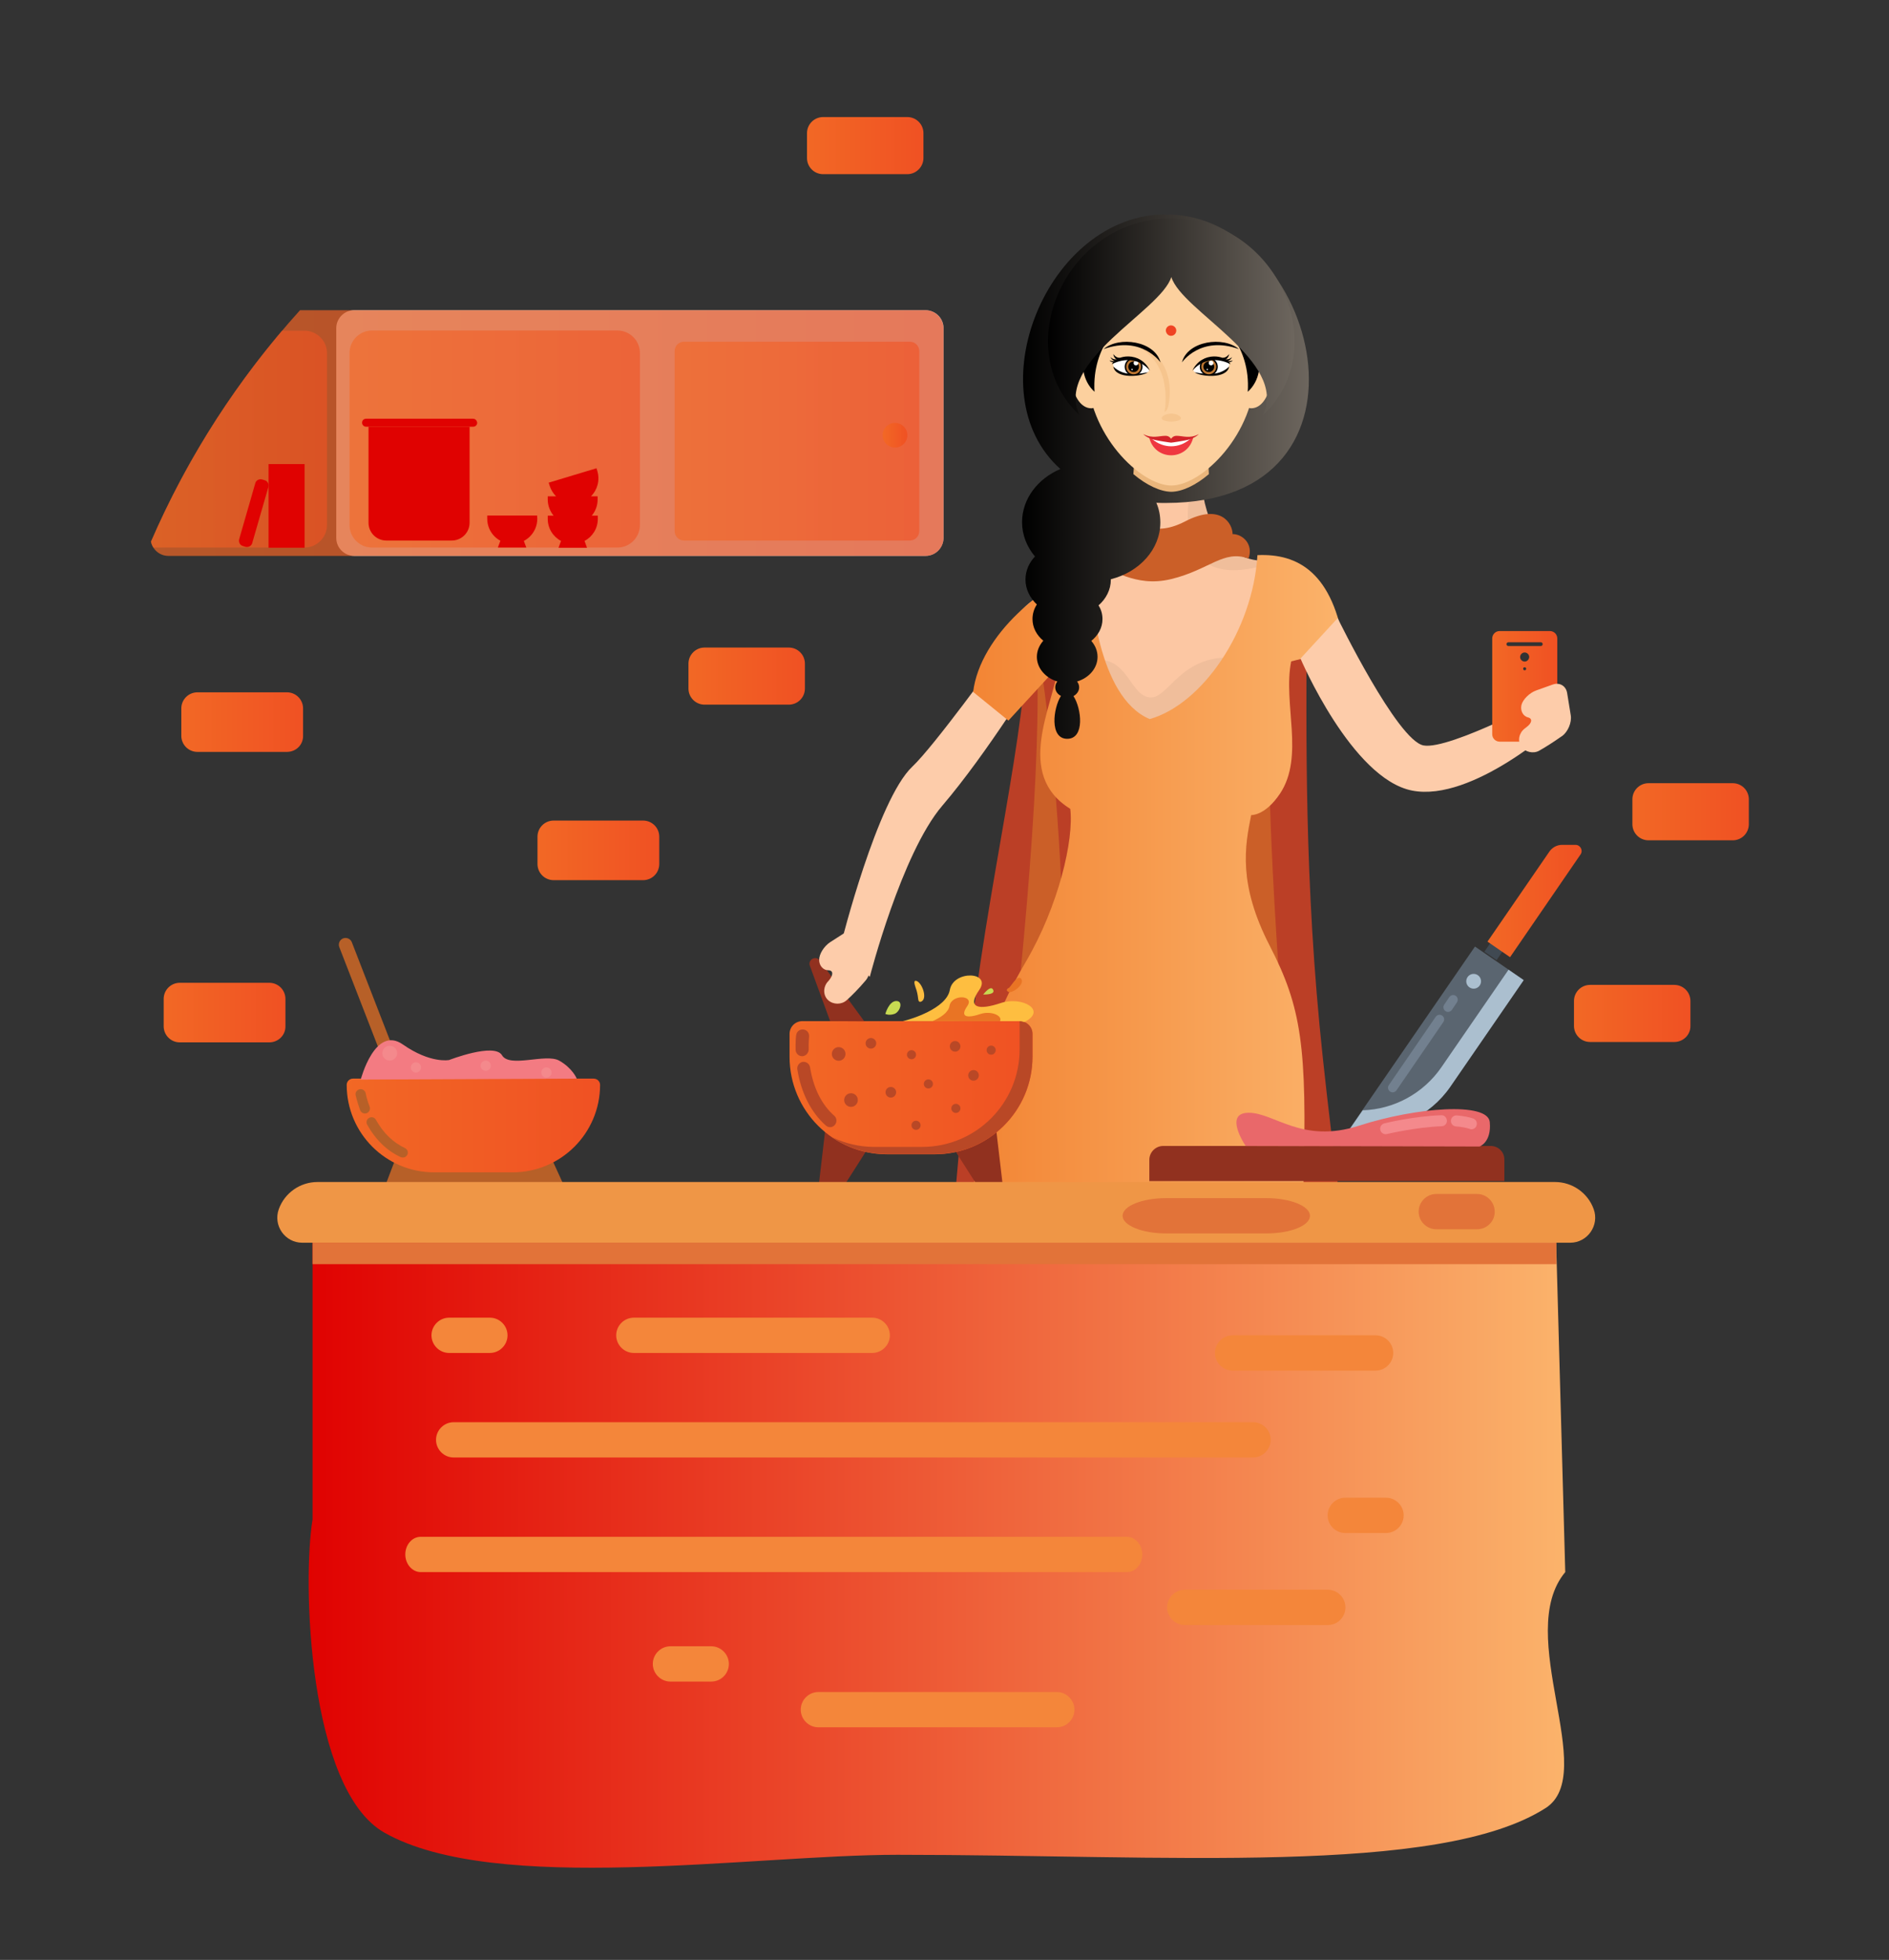 <?xml version="1.0" encoding="utf-8"?>
<!-- Generator: Adobe Illustrator 19.0.0, SVG Export Plug-In . SVG Version: 6.00 Build 0)  -->
<svg version="1.1" id="Layer_1" xmlns="http://www.w3.org/2000/svg" xmlns:xlink="http://www.w3.org/1999/xlink" x="0px" y="0px"
	 viewBox="648 -203 996 1033" style="enable-background:new 648 -203 996 1033;" xml:space="preserve">
<rect x="648" y="-203" width="996" height="1033" fill="#333333" stroke="none"/>
<style type="text/css">
	.st0{display:none;fill:url(#SVGID_1_);}
	.st1{fill:#CCD8DE;}
	.st2{opacity:0.7;fill:url(#SVGID_2_);enable-background:new    ;}
	.st3{opacity:0.6;fill:url(#SVGID_3_);enable-background:new    ;}
	.st4{opacity:0.6;fill:url(#SVGID_4_);enable-background:new    ;}
	.st5{opacity:0.6;fill:url(#SVGID_5_);enable-background:new    ;}
	.st6{fill:#E00201;}
	.st7{fill:url(#SVGID_6_);}
	.st8{fill:url(#SVGID_7_);}
	.st9{fill:url(#SVGID_8_);}
	.st10{fill:url(#SVGID_9_);}
	.st11{fill:url(#SVGID_10_);}
	.st12{fill:url(#SVGID_11_);}
	.st13{fill:url(#SVGID_12_);}
	.st14{fill:url(#SVGID_13_);}
	.st15{fill:url(#SVGID_14_);}
	.st16{fill:url(#SVGID_15_);}
	.st17{fill:url(#SVGID_16_);}
	.st18{fill:url(#SVGID_17_);}
	.st19{fill:#BB3F26;}
	.st20{fill:#CB5F28;}
	.st21{fill:#FCC7A3;}
	.st22{opacity:5.000000e-002;enable-background:new    ;}
	.st23{fill:#FDD1B0;}
	.st24{fill:#A154A1;}
	.st25{opacity:5.000000e-002;}
	.st26{opacity:0.2;fill:url(#SVGID_18_);enable-background:new    ;}
	.st27{opacity:0.2;fill:url(#SVGID_19_);enable-background:new    ;}
	.st28{fill:#B76028;}
	.st29{fill:url(#SVGID_20_);}
	.st30{fill:#F37B82;}
	.st31{fill:#F4898C;}
	.st32{fill:#FDCCAA;}
	.st33{fill:url(#SVGID_21_);}
	.st34{fill:#F4863A;}
	.st35{fill:url(#SVGID_22_);}
	.st36{fill:#E27339;}
	.st37{fill:url(#SVGID_23_);}
	.st38{fill:#EAB67C;}
	.st39{fill:#FCD09E;}
	.st40{fill:#FFFFFF;}
	.st41{fill:#010101;}
	.st42{fill:#BD7631;}
	.st43{fill:#EF3740;}
	.st44{fill:#D3232A;}
	.st45{fill:#F6C58E;}
	.st46{fill:#EF4323;}
	.st47{fill:url(#SVGID_24_);}
	.st48{fill:url(#SVGID_25_);}
	.st49{fill:#91311F;}
	.st50{fill:url(#SVGID_26_);}
	.st51{fill:#B94826;}
	.st52{fill:#FEBE40;}
	.st53{fill:#E97424;}
	.st54{fill:#C8DA52;}
	.st55{fill:#EF9646;}
	.st56{fill:#5A6570;}
	.st57{fill:#ABBFCF;}
	.st58{fill:#404952;}
	.st59{fill:url(#SVGID_27_);}
	.st60{fill:#72808F;}
	.st61{fill:#E9686A;}
</style>
<linearGradient id="SVGID_1_" gradientUnits="userSpaceOnUse" x1="469.241" y1="396.674" x2="1941.866" y2="396.674" gradientTransform="matrix(1 0 0 -1 0 792)">
	<stop  offset="0" style="stop-color:#F7C58C"/>
	<stop  offset="1" style="stop-color:#F89F57"/>
</linearGradient>
<path class="st0" d="M628,384.4c0,0-94.1-290.7,115.7-413.1s365.8-144.5,575.9-154.7c210.1-10.2,96.5-1.2,289.8,126.5
	s517,266.9,198.3,431.2s391.5,283-178,391.4S1164.4,1076,743.7,920s-225.8-279.3-249.6-410C470.4,379.4,617.8,382.7,628,384.4z"/>
<g>
	<path class="st1" d="M1136,90H834.8c-5.2,0-9.5-4.2-9.5-9.5V-30c0-5.2,4.2-9.5,9.5-9.5H1136c5.2,0,9.5,4.2,9.5,9.5V80.6
		C1145.4,85.8,1141.2,90,1136,90z"/>
	
		<linearGradient id="SVGID_2_" gradientUnits="userSpaceOnUse" x1="727.582" y1="766.734" x2="1145.404" y2="766.734" gradientTransform="matrix(1 0 0 -1 0 792)">
		<stop  offset="0" style="stop-color:#F26825"/>
		<stop  offset="1" style="stop-color:#F05123"/>
	</linearGradient>
	<path class="st2" d="M1136-39.5H806.2c-32.4,35.8-59.1,77-78.6,122c0.9,4.3,4.7,7.5,9.2,7.5H1136c5.2,0,9.5-4.2,9.5-9.5V-30
		C1145.4-35.2,1141.2-39.5,1136-39.5z"/>
	
		<linearGradient id="SVGID_3_" gradientUnits="userSpaceOnUse" x1="832.374" y1="763.51" x2="985.375" y2="763.51" gradientTransform="matrix(1 0 0 -1 0 792)">
		<stop  offset="0" style="stop-color:#F26825"/>
		<stop  offset="1" style="stop-color:#F05123"/>
	</linearGradient>
	<path class="st3" d="M973.5,85.6H844.2c-6.6,0-11.9-5.3-11.9-11.9v-90.6c0-6.6,5.3-11.9,11.9-11.9h129.3c6.6,0,11.9,5.3,11.9,11.9
		v90.6C985.4,80.3,980.1,85.6,973.5,85.6z"/>
	
		<linearGradient id="SVGID_4_" gradientUnits="userSpaceOnUse" x1="727.582" y1="763.51" x2="820.375" y2="763.51" gradientTransform="matrix(1 0 0 -1 0 792)">
		<stop  offset="0" style="stop-color:#F26825"/>
		<stop  offset="1" style="stop-color:#F05123"/>
	</linearGradient>
	<path class="st4" d="M808.5-28.7h-11.8C768.5,4.6,745.1,42,727.6,82.5c0.2,1.1,0.7,2.2,1.3,3.1h79.6c6.6,0,11.9-5.3,11.9-11.9
		v-90.6C820.4-23.4,815.1-28.7,808.5-28.7z"/>
	
		<linearGradient id="SVGID_5_" gradientUnits="userSpaceOnUse" x1="1003.707" y1="762.516" x2="1132.707" y2="762.516" gradientTransform="matrix(1 0 0 -1 0 792)">
		<stop  offset="0" style="stop-color:#F26825"/>
		<stop  offset="1" style="stop-color:#F05123"/>
	</linearGradient>
	<path class="st5" d="M1127.7,81.9h-119c-2.8,0-5-2.2-5-5v-94.8c0-2.8,2.2-5,5-5h119c2.8,0,5,2.2,5,5v94.8
		C1132.7,79.7,1130.5,81.9,1127.7,81.9z"/>
	<g>
		<g>
			<path class="st6" d="M886.2,81.9h-34.5c-5.2,0-9.4-4.2-9.4-9.4V21.9h53.3v50.6C895.6,77.7,891.4,81.9,886.2,81.9z"/>
			<path class="st6" d="M897.5,17.7H841c-1.2,0-2.1,0.9-2.1,2.1l0,0c0,1.1,0.9,2.1,2.1,2.1h56.5c1.2,0,2.1-0.9,2.1-2.1l0,0
				C899.5,18.7,898.6,17.7,897.5,17.7z"/>
		</g>
	</g>
	<g>
		<g>
			
				<linearGradient id="SVGID_6_" gradientUnits="userSpaceOnUse" x1="904.875" y1="715.85" x2="931.209" y2="715.85" gradientTransform="matrix(1 0 0 -1 0 792)">
				<stop  offset="0" style="stop-color:#E00201"/>
				<stop  offset="1" style="stop-color:#E00201"/>
			</linearGradient>
			<path class="st7" d="M931.2,68.7h-26.3v1.7c0,7.3,5.9,13.2,13.2,13.2l0,0c7.3,0,13.2-5.9,13.2-13.2L931.2,68.7L931.2,68.7z"/>
			
				<linearGradient id="SVGID_7_" gradientUnits="userSpaceOnUse" x1="910.541" y1="709.06" x2="925.541" y2="709.06" gradientTransform="matrix(1 0 0 -1 0 792)">
				<stop  offset="0" style="stop-color:#E00201"/>
				<stop  offset="1" style="stop-color:#E00201"/>
			</linearGradient>
			<polygon class="st8" points="923.5,80.2 912.5,80.2 910.5,85.6 925.5,85.6 			"/>
		</g>
	</g>
	<path class="st6" d="M963,45.4l-0.5-1.6l-25.2,7.6l0.5,1.6c0.7,2.2,1.9,4.1,3.4,5.6h-4.4v1.7c0,3.2,1.2,6.2,3.1,8.5h-3.1v1.7
		c0,5,2.8,9.4,7,11.6l-1.3,3.6h15l-1.3-3.6c4.2-2.2,7-6.6,7-11.6v-1.7H960c1.9-2.3,3.1-5.2,3.1-8.5v-1.7h-3.5
		C962.9,55.3,964.4,50.3,963,45.4z"/>
	
		<linearGradient id="SVGID_8_" gradientUnits="userSpaceOnUse" x1="1113.488" y1="765.6" x2="1126.404" y2="765.6" gradientTransform="matrix(1 0 0 -1 0 792)">
		<stop  offset="0" style="stop-color:#F26825"/>
		<stop  offset="1" style="stop-color:#F05123"/>
	</linearGradient>
	<circle class="st9" cx="1119.9" cy="26.4" r="6.5"/>
	
		<linearGradient id="SVGID_9_" gradientUnits="userSpaceOnUse" x1="789.624" y1="728.393" x2="808.624" y2="728.393" gradientTransform="matrix(1 0 0 -1 0 792)">
		<stop  offset="0" style="stop-color:#E00201"/>
		<stop  offset="1" style="stop-color:#E00201"/>
	</linearGradient>
	<rect x="789.6" y="41.6" class="st10" width="19" height="44.1"/>
	
		<linearGradient id="SVGID_10_" gradientUnits="userSpaceOnUse" x1="773.977" y1="724.602" x2="789.608" y2="724.602" gradientTransform="matrix(1 0 0 -1 0 792)">
		<stop  offset="0" style="stop-color:#E00201"/>
		<stop  offset="1" style="stop-color:#E00201"/>
	</linearGradient>
	<path class="st11" d="M787.5,50.1l-1.3-0.4c-1.5-0.4-3.2,0.4-3.6,2l-8.5,29.5c-0.4,1.5,0.4,3.2,2,3.6l1.3,0.4
		c1.5,0.4,3.2-0.4,3.6-2l8.5-29.5C789.9,52.1,789.1,50.5,787.5,50.1z"/>
	
		<linearGradient id="SVGID_11_" gradientUnits="userSpaceOnUse" x1="743.652" y1="614.48" x2="807.893" y2="614.48" gradientTransform="matrix(1 0 0 -1 0 792)">
		<stop  offset="0" style="stop-color:#F26825"/>
		<stop  offset="1" style="stop-color:#F05123"/>
	</linearGradient>
	<path class="st12" d="M799.3,193.3h-47.2c-4.7,0-8.5-3.8-8.5-8.5v-14.4c0-4.7,3.8-8.5,8.5-8.5h47.2c4.7,0,8.5,3.8,8.5,8.5v14.4
		C807.9,189.5,804.1,193.3,799.3,193.3z"/>
	
		<linearGradient id="SVGID_12_" gradientUnits="userSpaceOnUse" x1="931.395" y1="546.857" x2="995.635" y2="546.857" gradientTransform="matrix(1 0 0 -1 0 792)">
		<stop  offset="0" style="stop-color:#F26825"/>
		<stop  offset="1" style="stop-color:#F05123"/>
	</linearGradient>
	<path class="st13" d="M987.1,260.9h-47.2c-4.7,0-8.5-3.8-8.5-8.5v-14.4c0-4.7,3.8-8.5,8.5-8.5h47.2c4.7,0,8.5,3.8,8.5,8.5v14.4
		C995.6,257.1,991.8,260.9,987.1,260.9z"/>
	
		<linearGradient id="SVGID_13_" gradientUnits="userSpaceOnUse" x1="1073.468" y1="918.304" x2="1134.927" y2="918.304" gradientTransform="matrix(1 0 0 -1 0 792)">
		<stop  offset="0" style="stop-color:#F26825"/>
		<stop  offset="1" style="stop-color:#F05123"/>
	</linearGradient>
	<path class="st14" d="M1126.4-111.2H1082c-4.7,0-8.5-3.8-8.5-8.5v-13.1c0-4.7,3.8-8.5,8.5-8.5h44.4c4.7,0,8.5,3.8,8.5,8.5v13.1
		C1134.9-115.1,1131.1-111.2,1126.4-111.2z"/>
	
		<linearGradient id="SVGID_14_" gradientUnits="userSpaceOnUse" x1="1508.638" y1="567.197" x2="1570.097" y2="567.197" gradientTransform="matrix(1 0 0 -1 0 792)">
		<stop  offset="0" style="stop-color:#F26825"/>
		<stop  offset="1" style="stop-color:#F05123"/>
	</linearGradient>
	<path class="st15" d="M1561.6,239.9h-44.4c-4.7,0-8.5-3.8-8.5-8.5v-13.1c0-4.7,3.8-8.5,8.5-8.5h44.4c4.7,0,8.5,3.8,8.5,8.5v13.1
		C1570.1,236.1,1566.3,239.9,1561.6,239.9z"/>
	
		<linearGradient id="SVGID_15_" gradientUnits="userSpaceOnUse" x1="1477.908" y1="460.879" x2="1539.367" y2="460.879" gradientTransform="matrix(1 0 0 -1 0 792)">
		<stop  offset="0" style="stop-color:#F26825"/>
		<stop  offset="1" style="stop-color:#F05123"/>
	</linearGradient>
	<path class="st16" d="M1530.8,346.2h-44.4c-4.7,0-8.5-3.8-8.5-8.5v-13.1c0-4.7,3.8-8.5,8.5-8.5h44.4c4.7,0,8.5,3.8,8.5,8.5v13.1
		C1539.4,342.4,1535.5,346.2,1530.8,346.2z"/>
	
		<linearGradient id="SVGID_16_" gradientUnits="userSpaceOnUse" x1="1010.977" y1="638.686" x2="1072.437" y2="638.686" gradientTransform="matrix(1 0 0 -1 0 792)">
		<stop  offset="0" style="stop-color:#F26825"/>
		<stop  offset="1" style="stop-color:#F05123"/>
	</linearGradient>
	<path class="st17" d="M1063.9,168.4h-44.4c-4.7,0-8.5-3.8-8.5-8.5v-13.1c0-4.7,3.8-8.5,8.5-8.5h44.4c4.7,0,8.5,3.8,8.5,8.5v13.1
		C1072.4,164.6,1068.6,168.4,1063.9,168.4z"/>
	
		<linearGradient id="SVGID_17_" gradientUnits="userSpaceOnUse" x1="734.311" y1="461.353" x2="798.552" y2="461.353" gradientTransform="matrix(1 0 0 -1 0 792)">
		<stop  offset="0" style="stop-color:#F26825"/>
		<stop  offset="1" style="stop-color:#F05123"/>
	</linearGradient>
	<path class="st18" d="M790,346.4h-47.2c-4.7,0-8.5-3.8-8.5-8.5v-14.4c0-4.7,3.8-8.5,8.5-8.5H790c4.7,0,8.5,3.8,8.5,8.5v14.4
		C798.6,342.6,794.7,346.4,790,346.4z"/>
</g>
<path class="st19" d="M1189.8,125.9c0,57.2-21.3,135-31.4,228.9c-11.3,104.8-12.4,201-42,249.6c0,0,57.4,15.7,129.8,15.7
	c72.4,0,164.1-15.7,164.1-15.7c-38.2-38.2-53.5-144.8-64.8-249.6c-10.1-93.8-8.6-171.6-8.6-228.9L1189.8,125.9L1189.8,125.9z"/>
<path class="st20" d="M1360.2,618.2c-23.4-94.7-52.6-413.3-40.5-495.3c-35.5,207.1-14.6,422.6,1,499.8L1360.2,618.2z"/>
<path class="st20" d="M1141,615.9c23.4-94.7,64-411,51.9-493.1c35.5,207.1,3.2,422.6-12.4,499.8L1141,615.9z"/>
<path class="st21" d="M1245.5,46.1c3,12.1,10,44.2-19.8,53.4c-29.8,9.1-44.5,15.7-48.9,42l23.9,11.2l5.9-7.1
	c4.4,10.6-4.1,25.4-2.7,41.9c1.5,16.5,23.6,49,19.4,77.3c-4.2,28.3-25.5,42.8-32,86.2c69.9,22.7,151.4,18.9,132.5-38.4
	c-5.9-16.8-23.4-33.9-20.4-70.2c3.1-38.2,24.2-98,24.2-98l26.9-7.4c-8.3-42.8-18.9-41.6-43.4-44.6s-29.8-32.5-29.8-46.3L1245.5,46.1
	L1245.5,46.1z"/>
<path class="st22" d="M1254.9,164.6c10.9,0,17.9-30.3,58.1-18.2c40.2,12.1-35.1,51.7-70.4,48.4c-35.3-3.3-35.6-43-24.2-47.7
	C1242.6,137,1242.6,164.6,1254.9,164.6z"/>
<ellipse class="st23" cx="1263.3" cy="46.1" rx="17.9" ry="4.5"/>
<path class="st22" d="M1234.1,95.6c11.9,7.7,24.7,3.2,12.5-16.4C1244.7,85.6,1240.9,91.4,1234.1,95.6z M1195.4,150.2l5.2,2.5
	l5.9-7.1c4.4,10.6-4.1,25.4-2.7,41.9c0.5,6.1,2.5,14.4,4.5,23.8c9.6-8.6,11.6-21.2,7.5-52.7C1212,128.2,1203.4,138.8,1195.4,150.2z
	 M1311,92.4c-24.5-3-29.8-32.5-29.8-46.3h-3.9c-6.4,27.4-6.9,63.6,42.4,47.4C1317,93.1,1314.1,92.8,1311,92.4z"/>
<path class="st22" d="M1294.4,471.5c-23.6,7.7-61.1,20.3-58.9,22.6c2,2,4.8,30.7,6.1,60.1c20.3-0.8,40.1-0.7,52.2,26.6
	c0.3-23.8,12.1-39.9,18-101.1C1305.6,477.1,1299.8,474.4,1294.4,471.5z"/>
<path class="st22" d="M1179.6,465.6c2.9,39.4,8.2,62.3,12.4,79.2c24.7-7,40-5.2,59.7-5c1.4-23.8,3.7-44,5.3-45.7
	C1260.4,490.8,1179.6,465.6,1179.6,465.6z"/>
<path class="st20" d="M1228.8,98.3c6-3.1,16.6,8.8,36.8,3.9c20.1-4.9,27.5-15.6,40.7-10.8c2.7-7.5-3-12.9-8.4-12.9
	c0-5.4-6.1-16.5-25-6.7s-24.8-2.8-30.4,2.8c-5.6,0.9-9,8.4-7.2,13.9C1230.8,88.5,1226.7,92.6,1228.8,98.3z"/>
<path class="st24" d="M1233.8,512.7c-40.1-2.9-68.7-10.7-77.8-13.5c-1.7,11.1-3.1,17.1-3.1,17.1s31.9,10.9,80.9,14.4
	c55.8,4,106.3-6.1,106.3-6.1s-1.2-5.7-2.4-17.6C1327,509,1282.4,516.2,1233.8,512.7z"/>
<g class="st25">
	<path d="M1307.6,226.7C1307.6,226.7,1307.6,226.7,1307.6,226.7C1307.7,226.7,1307.6,226.7,1307.6,226.7z"/>
	<path d="M1254.9,245.9c20.4,0,36.4,11.2,50.7,14.5c-1.9-13.6,0.1-24.3,2-33.8c-29.7,0-25.7-8.1-50.1-8.1c-18.4,0-26.7,4.8-45.3,4.8
		c1.1,8.7-0.7,22.8-5.3,38.5C1221.2,257.9,1237.9,245.9,1254.9,245.9z"/>
</g>
<path class="st22" d="M1319.6,299.7c-0.7-1.4-1.4-2.8-2.1-4.2c-14.2-27.5-13.8-46-11.3-60.9C1266.8,244.3,1275.9,279,1319.6,299.7z"
	/>
<path class="st22" d="M1214.5,528.9c-11.7-56.6-26-159.3,85.7-186.7c-93.4,12-108.4,59.7-108.4,129.6c0,20.8-2.9,38.2-6.9,52.5
	C1193.4,526,1203.3,527.6,1214.5,528.9z"/>
<path class="st22" d="M1167.6,354.3c-3.9,16.7-6,37-6,64.7c0,60.1-8.7,97.4-8.7,97.4s3.7,1.3,10.6,3.1
	c17.6-37.8,18.4-70.2,11.5-110.7C1171.4,388.1,1168.9,370.3,1167.6,354.3z M1335,446.4c-26.6,25.1-46.1,56.8-30.1,83.1
	c21.4-2.1,35.3-4.9,35.3-4.9S1335,500.3,1335,446.4z"/>
<path class="st22" d="M1182.8,146.8l19,8l4.1-6.6C1205.9,148.3,1193.6,133.4,1182.8,146.8z M1328.7,145.7l11-2.7
	C1329,118.3,1328.7,145.7,1328.7,145.7z"/>
<linearGradient id="SVGID_18_" gradientUnits="userSpaceOnUse" x1="1297.256" y1="269.743" x2="1297.256" y2="499.402" gradientTransform="matrix(1 0 0 -1 0 792)">
	<stop  offset="0" style="stop-color:#FFFFFF;stop-opacity:0"/>
	<stop  offset="7.320000e-002" style="stop-color:#FFFFFF;stop-opacity:0.146"/>
	<stop  offset="0.5" style="stop-color:#FFFFFF"/>
	<stop  offset="0.927" style="stop-color:#FFFFFF;stop-opacity:0.146"/>
	<stop  offset="1" style="stop-color:#FFFFFF;stop-opacity:0"/>
</linearGradient>
<path class="st26" d="M1306.6,522.2c-11.4-50.2,36.2-179.3-14.2-229.6c23.6,85.2-25.3,144.5-11.6,212.5
	C1284.6,523.7,1306.6,522.2,1306.6,522.2z"/>
<linearGradient id="SVGID_19_" gradientUnits="userSpaceOnUse" x1="1209.939" y1="391.445" x2="1209.939" y2="558.757" gradientTransform="matrix(1 0 0 -1 0 792)">
	<stop  offset="0" style="stop-color:#FFFFFF;stop-opacity:0"/>
	<stop  offset="7.320000e-002" style="stop-color:#FFFFFF;stop-opacity:0.146"/>
	<stop  offset="0.5" style="stop-color:#FFFFFF"/>
	<stop  offset="0.927" style="stop-color:#FFFFFF;stop-opacity:0.146"/>
	<stop  offset="1" style="stop-color:#FFFFFF;stop-opacity:0"/>
</linearGradient>
<path class="st27" d="M1235.5,233.2c0,40.3-46.7,107.2-46.7,167.3C1169.9,345.7,1217.6,276.6,1235.5,233.2z"/>
<g>
	<polygon class="st28" points="937.5,404.7 857.7,404.7 851.1,422 945.4,422 	"/>
	
		<linearGradient id="SVGID_20_" gradientUnits="userSpaceOnUse" x1="830.796" y1="401.753" x2="964.383" y2="401.753" gradientTransform="matrix(1 0 0 -1 0 792)">
		<stop  offset="0" style="stop-color:#F26825"/>
		<stop  offset="1" style="stop-color:#F05123"/>
	</linearGradient>
	<path class="st29" d="M961,365.5H834.1c-1.8,0-3.3,1.5-3.3,3.3l0,0c0,25.4,20.6,46.1,46.1,46.1h41.4c25.4,0,46.1-20.6,46.1-46.1
		l0,0C964.4,367,962.9,365.5,961,365.5z"/>
	<path class="st28" d="M859.6,360.8l-6.6,2.6l-26.1-67.2c-0.7-1.8,0.2-3.9,2-4.6l0,0c1.8-0.7,3.9,0.2,4.6,2L859.6,360.8z"/>
	<path class="st28" d="M860.4,407.1c-0.4,0-0.8-0.1-1.1-0.2c-7.3-3.4-13.2-9.1-17.7-17.1c-0.7-1.3-0.3-2.9,1-3.6
		c1.3-0.7,2.9-0.3,3.6,1c3.9,7,9.1,12,15.3,14.9c1.3,0.6,1.9,2.2,1.3,3.5C862.3,406.6,861.4,407.1,860.4,407.1z"/>
	<path class="st28" d="M840.4,383.9c-1.1,0-2.1-0.7-2.5-1.7c-1.7-4.6-2.3-7.9-2.4-8c-0.3-1.4,0.7-2.8,2.2-3.1
		c1.4-0.3,2.8,0.7,3.1,2.1l0,0c0,0,0.5,3,2.1,7.1c0.5,1.4-0.2,2.9-1.5,3.4C841.1,383.8,840.8,383.9,840.4,383.9z"/>
	<path class="st30" d="M838.2,366c0,0,7.5-28.8,22.2-18.5c14.6,10.2,24.4,8.2,24.4,8.2s23.9-9.3,27.9-2.5s23-1.1,30.1,2.8
		c7.1,4,9.3,9.5,9.3,9.5L838.2,366z"/>
	<circle class="st31" cx="853.5" cy="352.1" r="3.9"/>
	<circle class="st31" cx="904.1" cy="358.7" r="2.7"/>
	<circle class="st31" cx="867.3" cy="359.6" r="2.7"/>
	<circle class="st31" cx="936.1" cy="362.3" r="2.7"/>
</g>
<g>
	<path class="st32" d="M1174.4,143.3c0,0-33.9,47-45.4,57.8c-18.5,17.5-37.4,92.8-37.4,92.8l15,18c0,0,16.7-65,38.2-90.2
		c23.8-27.8,50.6-71.6,50.6-71.6L1174.4,143.3z"/>
</g>
<linearGradient id="SVGID_21_" gradientUnits="userSpaceOnUse" x1="1152.951" y1="481.301" x2="1356.822" y2="481.301" gradientTransform="matrix(1 0 0 -1 0 792)">
	<stop  offset="0" style="stop-color:#F28332"/>
	<stop  offset="1" style="stop-color:#FBB36B"/>
</linearGradient>
<path class="st33" d="M1340.2,524.7c0,0-6.8-32.1-4.9-104c1.9-71.9-1-92.6-17.8-125.2c-16.8-32.6-13.1-52.5-9.8-68.9
	c0,0,7.3,0.5,15.2-11.3c13.1-19.7,1.4-47.6,5.9-69.7l28.1-7c-5.9-39.6-24.4-50-45.9-49c-2.4,39.8-29.1,78.6-56.8,86.4
	c-27.7-11.6-31.5-67.4-31.5-78.6c-23.5,5.9-57.9,34.2-61.6,64.3l18.6,15.1l26.3-28.6c-2.9,21.3-23.2,56.9,6.3,75.1
	c2,16.2-6.1,51.1-23.4,80.6c-17.3,29.5-27.2,54.9-27.2,115s-8.7,97.4-8.7,97.4s31.9,10.9,80.9,14.4
	C1289.6,534.8,1340.2,524.7,1340.2,524.7z"/>
<path class="st34" d="M1406,437.8h-140.9c-2.6,0-4.7-2.1-4.7-4.7l0,0c0-2.6,2.1-4.7,4.7-4.7H1406c2.6,0,4.7,2.1,4.7,4.7l0,0
	C1410.7,435.7,1408.6,437.8,1406,437.8z"/>
<path class="st34" d="M1448.4,437.8H1432c-2.6,0-4.7-2.1-4.7-4.7l0,0c0-2.6,2.1-4.7,4.7-4.7h16.4c2.6,0,4.7,2.1,4.7,4.7l0,0
	C1453.1,435.7,1451,437.8,1448.4,437.8z"/>
<linearGradient id="SVGID_22_" gradientUnits="userSpaceOnUse" x1="810.757" y1="175.303" x2="1473.326" y2="175.303" gradientTransform="matrix(1 0 0 -1 0 792)">
	<stop  offset="0" style="stop-color:#E00201"/>
	<stop  offset="1" style="stop-color:#FBB36B"/>
</linearGradient>
<path class="st35" d="M812.8,597.9c-5.4,32-2.5,142.3,38,165.1c58.5,33,193.9,11.6,270.5,11.6c141.4,0,285.3,11.3,341.6-24.6
	c28.5-18.2-17-91.5,10.4-124.4l-4.8-173.6H812.8V597.9z"/>
<rect x="812.8" y="452" class="st36" width="655.8" height="11.3"/>
<path class="st34" d="M1242.2,625.6H869.8c-4.4,0-8.1-4.2-8.1-9.3l0,0c0-5.1,3.6-9.3,8.1-9.3h372.4c4.4,0,8.1,4.2,8.1,9.3l0,0
	C1250.3,621.4,1246.7,625.6,1242.2,625.6z"/>
<path class="st34" d="M1348.1,653.5h-75.4c-5.1,0-9.3-4.2-9.3-9.3l0,0c0-5.1,4.2-9.3,9.3-9.3h75.4c5.1,0,9.3,4.2,9.3,9.3l0,0
	C1357.4,649.4,1353.2,653.5,1348.1,653.5z"/>
<path class="st34" d="M906.3,510.1h-21.5c-5.1,0-9.3-4.2-9.3-9.3l0,0c0-5.1,4.2-9.3,9.3-9.3h21.5c5.1,0,9.3,4.2,9.3,9.3l0,0
	C915.6,505.9,911.4,510.1,906.3,510.1z"/>
<path class="st34" d="M1023,683.3h-21.5c-5.1,0-9.3-4.2-9.3-9.3l0,0c0-5.1,4.2-9.3,9.3-9.3h21.5c5.1,0,9.3,4.2,9.3,9.3l0,0
	C1032.3,679.1,1028.2,683.3,1023,683.3z"/>
<path class="st34" d="M1378.8,605h-21.5c-5.1,0-9.3-4.2-9.3-9.3l0,0c0-5.1,4.2-9.3,9.3-9.3h21.5c5.1,0,9.3,4.2,9.3,9.3l0,0
	C1388.1,600.8,1383.9,605,1378.8,605z"/>
<path class="st34" d="M1107.9,510.1H982.2c-5.1,0-9.3-4.2-9.3-9.3l0,0c0-5.1,4.2-9.3,9.3-9.3h125.7c5.1,0,9.3,4.2,9.3,9.3l0,0
	C1117.2,505.9,1113,510.1,1107.9,510.1z"/>
<path class="st34" d="M1205.2,707.4h-125.7c-5.1,0-9.3-4.2-9.3-9.3l0,0c0-5.1,4.2-9.3,9.3-9.3h125.7c5.1,0,9.3,4.2,9.3,9.3l0,0
	C1214.5,703.2,1210.4,707.4,1205.2,707.4z"/>
<path class="st34" d="M1373.3,519.4h-75.4c-5.1,0-9.3-4.2-9.3-9.3l0,0c0-5.1,4.2-9.3,9.3-9.3h75.4c5.1,0,9.3,4.2,9.3,9.3l0,0
	C1382.6,515.2,1378.4,519.4,1373.3,519.4z"/>
<path class="st34" d="M1308.6,565.2H887.2c-5.1,0-9.3-4.2-9.3-9.3l0,0c0-5.1,4.2-9.3,9.3-9.3h421.5c5.1,0,9.3,4.2,9.3,9.3l0,0
	C1317.9,561,1313.8,565.2,1308.6,565.2z"/>
<g>
	<path class="st32" d="M1353.3,122.8c0,0,31.5,64.6,45.3,67.1c13.8,2.5,67.8-26.4,67.8-26.4l3.3,15.3c0,0-45.2,41.1-77.1,34.9
		c-31.9-6.2-58.9-69.6-58.9-69.6L1353.3,122.8z"/>
</g>
<linearGradient id="SVGID_23_" gradientUnits="userSpaceOnUse" x1="1186.843" y1="743.842" x2="1338.127" y2="743.842" gradientTransform="matrix(1 0 0 -1 0 792)">
	<stop  offset="0" style="stop-color:#000000"/>
	<stop  offset="1" style="stop-color:#6D665E"/>
</linearGradient>
<path class="st37" d="M1262.8-90c-62.8,0-100.7,94.1-55.7,134.2c-12,5.1-20.2,15.8-20.2,28c0,6.7,2.5,13,6.8,18.1
	c-3.1,3.3-5,7.5-5,12.2c0,5,2.3,9.6,6,13.1c-1.5,2.3-2.3,4.9-2.3,7.7c0,4.5,2.2,8.5,5.7,11.4c-2.1,2.4-3.4,5.3-3.4,8.5
	c0,5.9,4.5,11.1,10.8,13c-0.7,0.9-1.1,1.9-1.1,3.1c0,1.9,1.2,3.6,3,4.5c-4.1,6.4-6.1,22.6,3.3,22.6c9.5,0,7.5-16.2,3.3-22.5
	c1.8-1,3-2.7,3-4.6c0-1.2-0.4-2.2-1.1-3.1c6.3-1.9,10.8-7,10.8-13c0-3.1-1.2-6-3.3-8.4c3.6-2.9,5.9-6.9,5.9-11.5
	c0-2.6-0.7-5.1-2.1-7.2c4-3.5,6.5-8.3,6.5-13.5c0-0.1,0-0.2,0-0.3c15.1-3.8,26.1-15.8,26.1-29.9c0-3.7-0.7-7.2-2.1-10.4
	c1.7,0.1,3.4,0.1,5.1,0.1C1382.1,62,1342.4-90,1262.8-90z"/>
<path class="st38" d="M1245.6,46.9c0.7-8.5,0.1-14.8,0.1-14.8c24.8-6.7,14.9-6.7,39.6,0c0,0-0.4,6.4,0.1,14.8
	c-6.9,5.9-14.2,9.3-19.9,9.3C1259.8,56.1,1252.6,52.8,1245.6,46.9L1245.6,46.9z"/>
<path class="st39" d="M1220.7-17.4c3.5,0,6.9,6.7,7.7,14.8c0.8,8.1-1.4,14.8-4.9,14.8C1211.4,12.3,1208.6-17.4,1220.7-17.4
	L1220.7-17.4z"/>
<path class="st39" d="M1310.4-17.4c-3.6,0-7,6.7-7.7,14.8c-0.8,8.1,1.3,14.8,4.9,14.8C1319.8,12.3,1322.5-17.4,1310.4-17.4
	L1310.4-17.4z"/>
<path class="st39" d="M1265.6-68.1c24.4,0,44.2,27.1,44.2,60.6c0,33.3-28.1,60.4-44.2,60.4c-16.2,0-44.3-27.1-44.3-60.4
	C1221.3-41,1241.1-68.1,1265.6-68.1L1265.6-68.1z"/>
<path d="M1240.2-33.4c0,0-16.6,12.2-15.1,36.9C1212.5-7.9,1220.1-33.9,1240.2-33.4L1240.2-33.4z"/>
<path d="M1290.8-33.4c0,0,16.7,12.2,15.1,36.9C1318.6-7.9,1310.9-33.9,1290.8-33.4L1290.8-33.4z"/>
<path class="st40" d="M1235.2-11.9c0,0-0.9,2,1.1,3.6c2,1.7,5.1,3.1,10.1,2.8c5-0.2,7.3-1.4,7.4-2.1
	C1254-8.5,1245.8-18.2,1235.2-11.9L1235.2-11.9z"/>
<path class="st41" d="M1235-9.8c0.2,0,2.7,3.3,8.5,3.8c5.8,0.3,9.7-0.8,9.7-0.8C1250.5-4.6,1236.3-2.9,1235-9.8L1235-9.8z"/>
<path class="st41" d="M1245.7-14.4c2.6,0,4.7,2.1,4.7,4.7c0,2.6-2.1,4.7-4.7,4.7s-4.7-2.1-4.7-4.7
	C1241-12.3,1243.1-14.4,1245.7-14.4L1245.7-14.4z"/>
<path class="st42" d="M1245.7-13.7c2.2,0,4,1.8,4,4c0,2.2-1.8,4-4,4s-3.9-1.8-3.9-4C1241.8-11.9,1243.5-13.7,1245.7-13.7
	L1245.7-13.7z"/>
<path class="st41" d="M1245.7-12.5c1.6,0,2.8,1.2,2.8,2.8s-1.2,2.8-2.8,2.8s-2.8-1.2-2.8-2.8C1242.9-11.2,1244.1-12.5,1245.7-12.5
	L1245.7-12.5z"/>
<path class="st40" d="M1246.9-12.9c0.8,0,1.3,0.6,1.3,1.2c0,0.8-0.6,1.3-1.3,1.3c-0.7,0-1.2-0.6-1.2-1.3
	C1245.7-12.4,1246.3-12.9,1246.9-12.9L1246.9-12.9z"/>
<path class="st40" d="M1244.9-8.6c0.2,0,0.4,0.1,0.4,0.3s-0.2,0.4-0.4,0.4s-0.4-0.2-0.4-0.4S1244.7-8.6,1244.9-8.6L1244.9-8.6z"/>
<path class="st41" d="M1234.2-11c0,0,11.2-6.7,20.1,3.3C1249.2-18.2,1236.4-15.9,1234.2-11L1234.2-11z"/>
<path class="st41" d="M1235-16.4c0.1,0.1,1.3,2.1,3.5,2l-0.9,1.3C1237.6-13,1235.3-13.8,1235-16.4L1235-16.4z"/>
<path class="st41" d="M1233.5-14.8c0,0,1.2,1.4,3.1,1.2l-0.3,1C1236.3-12.6,1234.3-12.8,1233.5-14.8L1233.5-14.8z"/>
<path class="st41" d="M1233-13.1c0,0,1.6,0.8,3,0.2C1235.6-11.7,1233.7-12,1233-13.1L1233-13.1z"/>
<path class="st40" d="M1295.8-11.9c0,0,1,2-1.1,3.6c-2,1.7-5,3.1-10,2.8c-5-0.2-7.3-1.4-7.4-2.1C1277.2-8.5,1285.2-18.2,1295.8-11.9
	L1295.8-11.9z"/>
<path class="st41" d="M1296.1-9.8c-0.2,0-2.7,3.3-8.5,3.8c-5.8,0.3-9.7-0.8-9.7-0.8C1280.5-4.6,1294.8-2.9,1296.1-9.8L1296.1-9.8z"
	/>
<path class="st41" d="M1285.4-14.4c2.6,0,4.7,2.1,4.7,4.7c0,2.6-2.1,4.7-4.7,4.7c-2.7,0-4.8-2.1-4.8-4.7
	C1280.6-12.3,1282.7-14.4,1285.4-14.4L1285.4-14.4z"/>
<path class="st42" d="M1285.4-13.7c2.1,0,3.9,1.8,3.9,4c0,2.2-1.8,4-3.9,4c-2.2,0-4-1.8-4-4C1281.4-11.9,1283.2-13.7,1285.4-13.7
	L1285.4-13.7z"/>
<path class="st41" d="M1285.4-12.5c1.4,0,2.8,1.2,2.8,2.8s-1.3,2.8-2.8,2.8c-1.6,0-2.9-1.2-2.9-2.8
	C1282.5-11.2,1283.8-12.5,1285.4-12.5L1285.4-12.5z"/>
<path class="st40" d="M1286.6-12.9c0.7,0,1.2,0.6,1.2,1.2c0,0.8-0.6,1.3-1.2,1.3c-0.8,0-1.3-0.6-1.3-1.3
	C1285.3-12.4,1285.9-12.9,1286.6-12.9L1286.6-12.9z"/>
<path class="st40" d="M1284.6-8.6c0.2,0,0.3,0.1,0.3,0.3s-0.1,0.4-0.3,0.4c-0.2,0-0.4-0.2-0.4-0.4S1284.4-8.6,1284.6-8.6L1284.6-8.6
	z"/>
<path class="st41" d="M1296.8-11c0,0-11-6.7-20.1,3.3C1281.9-18.2,1294.6-15.9,1296.8-11L1296.8-11z"/>
<path class="st41" d="M1296.1-16.4c-0.1,0.1-1.4,2.1-3.6,2l0.9,1.3C1293.4-13,1295.7-13.8,1296.1-16.4L1296.1-16.4z"/>
<path class="st41" d="M1297.6-14.8c0,0-1.3,1.4-3.2,1.2l0.3,1C1294.7-12.6,1296.8-12.8,1297.6-14.8L1297.6-14.8z"/>
<path class="st41" d="M1298-13.1c0,0-1.4,0.8-3,0.2C1295.6-11.7,1297.3-12,1298-13.1L1298-13.1z"/>
<path class="st40" d="M1254.4,27.6c0,0,1.8,3.7,6.1,5c3.2,0.9,4.5,1.1,4.9,1.1l0,0l0,0c0,0,0,0,0.1,0l0,0l0,0l0,0h0.1l0,0l0,0
	c0.4,0,1.7-0.2,4.8-1.1c4.5-1.3,6.2-5,6.2-5l-11.2,1.9L1254.4,27.6z"/>
<path class="st43" d="M1253.8,27c0.4,0.6,1.2,1,1.7,1.4c5.9,5.1,14.2,5.1,20,0c0.6-0.4,1.3-0.9,1.8-1.4
	C1274.6,40.3,1256.4,40.3,1253.8,27L1253.8,27z"/>
<path class="st44" d="M1250.8,25.8c0,0,1.8,2.1,6.2,3.1c1.7,0.4,7.9,1.4,8.5,1.4c0.6,0,6.8-1,8.5-1.4c4.3-1,6.1-3.1,6.1-3.1
	c-4.8,2.6-8.4,0.9-11.7,0.9c-1.5,0-2.5,0.8-2.9,1.6c-0.6-0.8-1.4-1.6-3-1.6C1259.2,26.7,1255.6,28.3,1250.8,25.8L1250.8,25.8z"/>
<path class="st45" d="M1265.6,15c2.8,0,5.1,1.4,5.1,2.5c0,0.9-2.3,1.7-5.1,1.7c-2.9,0-5.1-0.8-5.1-1.7
	C1260.4,16.4,1262.7,15,1265.6,15L1265.6,15z"/>
<path class="st45" d="M1236.6-23.1c24.9-0.2,30.6,19.5,27.4,34.1c-0.4,1.7-1,2.7-2,3.1C1262,14.2,1268.7-19.8,1236.6-23.1
	L1236.6-23.1z"/>
<path d="M1271.2-12c0,0,9.8-14.3,30-7C1293-26,1274.1-23.3,1271.2-12L1271.2-12z"/>
<path d="M1259.9-12c0,0-9.9-14.3-30-7C1238.1-26,1256.9-23.3,1259.9-12L1259.9-12z"/>
<path class="st46" d="M1265.4-26c1.6,0,2.8-1.2,2.8-2.8c0-1.4-1.2-2.7-2.8-2.7c-1.4,0-2.7,1.2-2.7,2.7
	C1262.8-27.2,1264-26,1265.4-26L1265.4-26z"/>
<linearGradient id="SVGID_24_" gradientUnits="userSpaceOnUse" x1="1200.514" y1="828.063" x2="1330.559" y2="828.063" gradientTransform="matrix(1 0 0 -1 0 792)">
	<stop  offset="0" style="stop-color:#000000"/>
	<stop  offset="1" style="stop-color:#6D665E"/>
</linearGradient>
<path class="st47" d="M1265.6-87.9c-56.4,0-85.5,68.9-48.5,103.6C1204-12.8,1260-39,1265.6-57c5.5,18,61.6,44.2,48.4,72.7
	C1351.1-18.9,1322-87.9,1265.6-87.9L1265.6-87.9z"/>
<linearGradient id="SVGID_25_" gradientUnits="userSpaceOnUse" x1="1434.771" y1="633.208" x2="1469.112" y2="633.208" gradientTransform="matrix(1 0 0 -1 0 792)">
	<stop  offset="0" style="stop-color:#F26825"/>
	<stop  offset="1" style="stop-color:#F05123"/>
</linearGradient>
<path class="st48" d="M1434.8,133.5V184c0,2.2,1.8,3.9,3.9,3.9h26.5c2.2,0,3.9-1.8,3.9-3.9v-50.5c0-2.2-1.8-3.9-3.9-3.9h-26.5
	C1436.5,129.6,1434.8,131.4,1434.8,133.5z M1451.9,150.3c-0.4,0-0.8-0.3-0.8-0.8s0.3-0.8,0.8-0.8c0.4,0,0.8,0.3,0.8,0.8
	S1452.3,150.3,1451.9,150.3z M1451.9,145.7c-1.3,0-2.4-1.1-2.4-2.4c0-1.3,1.1-2.4,2.4-2.4c1.3,0,2.4,1.1,2.4,2.4
	C1454.2,144.6,1453.2,145.7,1451.9,145.7z M1443.3,135.5h17.1c0.5,0,1,0.4,1,1c0,0.5-0.4,1-1,1h-17.1c-0.5,0-1-0.4-1-1
	C1442.3,136,1442.8,135.5,1443.3,135.5z"/>
<g>
	<path class="st32" d="M1474.3,162.3c-0.6-3.8-4-5.8-7.6-4.5l-8.7,3.1c-3.6,1.3-7.1,4.8-7.8,7.7c-0.7,3,0.9,5.9,3.4,6.5
		c2.6,0.6,2.2,3-0.8,5.2l-0.9,0.7c-3,2.3-3.9,6.5-1.8,9.5c2,2.9,6.3,3.9,9.4,2.2c3.1-1.7,8.2-5,11.3-7.2l0.9-0.6
		c3.1-2.3,5.1-7.2,4.5-10.9L1474.3,162.3z"/>
</g>
<g>
	<path class="st49" d="M1083.7,387.7l-4.1,34.8c-0.4,3.4,1.8,6.5,5.1,7.3l0,0c1.7,0.4,3.5-0.3,4.5-1.8c5.4-8.4,22.5-35.2,21.7-34.4
		C1109.9,394.5,1083.7,387.7,1083.7,387.7z"/>
	<path class="st49" d="M1172.7,387.7l4.1,34.8c0.4,3.4-1.8,6.5-5.1,7.3l0,0c-1.7,0.4-3.5-0.3-4.5-1.8c-5.4-8.4-22.5-35.2-21.7-34.4
		C1146.5,394.5,1172.7,387.7,1172.7,387.7z"/>
	
		<linearGradient id="SVGID_26_" gradientUnits="userSpaceOnUse" x1="1064.315" y1="421.714" x2="1192.357" y2="421.714" gradientTransform="matrix(1 0 0 -1 0 792)">
		<stop  offset="0" style="stop-color:#F26825"/>
		<stop  offset="1" style="stop-color:#F05123"/>
	</linearGradient>
	<path class="st50" d="M1140.9,405.4h-25.2c-28.4,0-51.4-23-51.4-51.4v-12c0-3.8,3-6.8,6.8-6.8h114.5c3.8,0,6.8,3,6.8,6.8v12
		C1192.4,382.4,1169.3,405.4,1140.9,405.4z"/>
	<path class="st51" d="M1185.6,335.2v14.9c0,28.4-23,51.4-51.4,51.4h-25.2c-7.9,0-15.3-1.8-22-5c8.2,5.6,18.1,8.8,28.8,8.8h25.2
		c28.4,0,51.4-23,51.4-51.4v-12C1192.4,338.2,1189.3,335.2,1185.6,335.2L1185.6,335.2z"/>
	<g>
		<circle class="st51" cx="1090.2" cy="352.5" r="3.6"/>
		<circle class="st51" cx="1151.6" cy="348.5" r="2.8"/>
		<circle class="st51" cx="1117.7" cy="372.7" r="2.8"/>
		<circle class="st51" cx="1161.3" cy="363.8" r="2.8"/>
		<circle class="st51" cx="1107.2" cy="346.9" r="2.8"/>
		<circle class="st51" cx="1096.7" cy="376.8" r="3.6"/>
		<circle class="st51" cx="1137.5" cy="368.3" r="2.4"/>
		<circle class="st51" cx="1170.6" cy="350.5" r="2.4"/>
		<circle class="st51" cx="1128.6" cy="352.9" r="2.4"/>
		<circle class="st51" cx="1131" cy="390.1" r="2.4"/>
		<circle class="st51" cx="1152" cy="381.2" r="2.4"/>
	</g>
	<path class="st51" d="M1085.7,391.1c-0.8,0-1.6-0.3-2.3-0.9c-7.8-6.9-13-17.2-15-29.6c-0.3-1.8,1-3.6,2.8-3.9
		c1.8-0.3,3.6,1,3.9,2.8c1.8,11,6.1,19.7,12.8,25.6c1.4,1.2,1.5,3.4,0.3,4.8C1087.5,390.7,1086.6,391.1,1085.7,391.1z"/>
	<path class="st51" d="M1070.9,353.7c-1.8,0-3.3-1.5-3.4-3.3c-0.1-4.6,0.2-7.6,0.3-7.8c0.2-1.9,1.9-3.2,3.8-3c1.9,0.2,3.2,1.9,3,3.8
		c0,0.1-0.3,2.8-0.2,6.8C1074.3,352.1,1072.8,353.7,1070.9,353.7C1070.9,353.7,1070.9,353.7,1070.9,353.7z"/>
	<path class="st49" d="M1085.7,335.2L1075,306c-0.6-1.5,0.2-3.2,1.7-3.8l0,0c1.3-0.5,2.7-0.1,3.5,1l23.5,32.1L1085.7,335.2z"/>
	<path class="st52" d="M1185.6,335.2c0.9,0,1.7,0.2,2.5,0.5c12.3-6.2-1.2-13.7-12.2-10.1c-11.6,3.9-18.4,2.9-11.6-6.8
		c6.8-9.7-13.6-10.7-15.5,0c-1.8,9.8-20.7,15.5-24.7,16.4L1185.6,335.2L1185.6,335.2z"/>
	<path class="st53" d="M1175.3,335.2c1.4-3-4.9-5.5-10.2-3.8c-7.1,2.4-11.2,1.8-7.1-4.1c4.1-5.9-8.3-6.5-9.4,0
		c-0.6,3.5-5,6.2-8.9,7.9L1175.3,335.2L1175.3,335.2z"/>
	<path class="st54" d="M1114.8,331.4c0,0,1.9-6.8,5.8-6.8s1.9,5.8-1,6.8C1116.7,332.4,1114.8,331.4,1114.8,331.4z"/>
	<path class="st52" d="M1132.1,323.4c-0.2-2-0.6-4-1.3-5.8c-0.7-2-1.2-4.1,0.4-3.6c2.9,1,5.8,8.7,2.9,10.7
		C1132.7,325.6,1132.2,324.6,1132.1,323.4z"/>
	<path class="st53" d="M1179.7,317.8c1,0,4.8-7.8,6.8-4.8c1.9,2.9-4.9,7.8-6.8,6.8C1177.8,318.8,1179.7,317.8,1179.7,317.8z"/>
	<path class="st54" d="M1166.4,321.2c0,0,3.9-5.2,5.2-2.6C1173,321.2,1167.7,321.2,1166.4,321.2z"/>
</g>
<g>
	<path class="st32" d="M1101.9,291.2c-1.4-3.5-5.2-4.7-8.4-2.6l-7.8,5c-3.2,2.1-5.8,6.2-5.8,9.3s2.2,5.5,4.8,5.5
		c2.7,0,2.8,2.4,0.4,5.3l-0.8,0.9c-2.4,2.9-2.3,7.2,0.4,9.6c2.7,2.4,7,2.4,9.7,0c2.7-2.4,6.9-6.7,9.3-9.6l0.7-0.8
		c2.5-2.9,3.3-8.1,1.9-11.6L1101.9,291.2z"/>
</g>
<path class="st55" d="M1475.9,452H807.4c-9.2,0-15.5-9.1-12.4-17.7l0,0c3.1-8.6,11.3-14.3,20.4-14.3h652.5c9.1,0,17.3,5.7,20.4,14.3
	l0,0C1491.4,442.9,1485,452,1475.9,452z"/>
<path class="st36" d="M1426.8,444.9h-21.5c-5.1,0-9.3-4.2-9.3-9.3l0,0c0-5.1,4.2-9.3,9.3-9.3h21.5c5.1,0,9.3,4.2,9.3,9.3l0,0
	C1436.2,440.7,1432,444.9,1426.8,444.9z"/>
<path class="st36" d="M1315.8,447.1h-53c-12.6,0-22.9-4.2-22.9-9.3l0,0c0-5.1,10.2-9.3,22.9-9.3h53c12.6,0,22.9,4.2,22.9,9.3l0,0
	C1338.7,443,1328.4,447.1,1315.8,447.1z"/>
<g>
	<path class="st49" d="M1434,401h-172.7c-4,0-7.3,3.3-7.3,7.3v11.2h187.2v-11.2C1441.3,404.2,1438,401,1434,401z"/>
	<path class="st56" d="M1451.3,313.5l-25.6-17.6l-66,95.9l4.9,0.4c18.9,1.7,37.2-6.9,48-22.5L1451.3,313.5z"/>
	<path class="st57" d="M1364.7,392.3l-4.9-0.4l6.7-9.7c16.5-0.5,32-8.9,41.5-22.7l35.4-51.4l8,5.5l-38.7,56.2
		C1401.9,385.4,1383.6,394,1364.7,392.3z"/>
	<circle class="st57" cx="1425" cy="314.2" r="3.9"/>
	
		<rect x="1431.6" y="296.1" transform="matrix(-0.824 -0.567 0.567 -0.824 2448.835 1358.737)" class="st58" width="7.8" height="5.8"/>
	
		<linearGradient id="SVGID_27_" gradientUnits="userSpaceOnUse" x1="1432.259" y1="520.037" x2="1481.934" y2="520.037" gradientTransform="matrix(1 0 0 -1 0 792)">
		<stop  offset="0" style="stop-color:#F26825"/>
		<stop  offset="1" style="stop-color:#F05123"/>
	</linearGradient>
	<path class="st59" d="M1444.2,301.5l-11.9-8.2l32.6-47.4c1.5-2.2,4-3.6,6.7-3.6l7.1,0c2.6,0,4.1,2.9,2.7,5L1444.2,301.5z"/>
	<path class="st60" d="M1408.4,332.3L1408.4,332.3c-1.1-0.8-2.6-0.5-3.4,0.6l-24.7,36c-0.8,1.1-0.5,2.6,0.6,3.4l0,0
		c1.1,0.8,2.6,0.5,3.4-0.6l24.7-36C1409.8,334.6,1409.5,333,1408.4,332.3z"/>
	<path class="st60" d="M1415.6,321.9L1415.6,321.9c-1.1-0.8-2.6-0.5-3.4,0.6l-2.7,4c-0.8,1.1-0.5,2.6,0.6,3.4l0,0
		c1.1,0.8,2.6,0.5,3.4-0.6l2.7-4C1416.9,324.2,1416.7,322.7,1415.6,321.9z"/>
	<path class="st61" d="M1304.8,401c0,0-12-17.5,1.6-17.5c13.6,0,28.1,16.5,58.2,6.8c30.1-9.7,67.9-12.6,68.9-1.9
		c1,10.7-5.4,12.9-5.4,12.9L1304.8,401z"/>
	<path class="st31" d="M1423.8,392.2c-0.3,0-0.6,0-0.9-0.2c-1.9-0.6-4.4-1.1-7.2-1.3c-1.6-0.1-2.8-1.5-2.7-3.1
		c0.1-1.6,1.5-2.8,3.1-2.7c3.3,0.3,6.2,0.8,8.6,1.6c1.5,0.5,2.4,2.2,1.8,3.7C1426.2,391.5,1425,392.2,1423.8,392.2z"/>
	<path class="st31" d="M1378.6,394.8c-1.3,0-2.5-0.9-2.8-2.2c-0.4-1.6,0.6-3.1,2.1-3.5c0.6-0.2,15.8-3.8,30-4.3
		c1.6-0.1,2.9,1.2,3,2.8c0.1,1.6-1.2,3-2.8,3c-13.6,0.5-28.7,4.1-28.8,4.1C1379,394.8,1378.8,394.8,1378.6,394.8z"/>
</g>
</svg>

